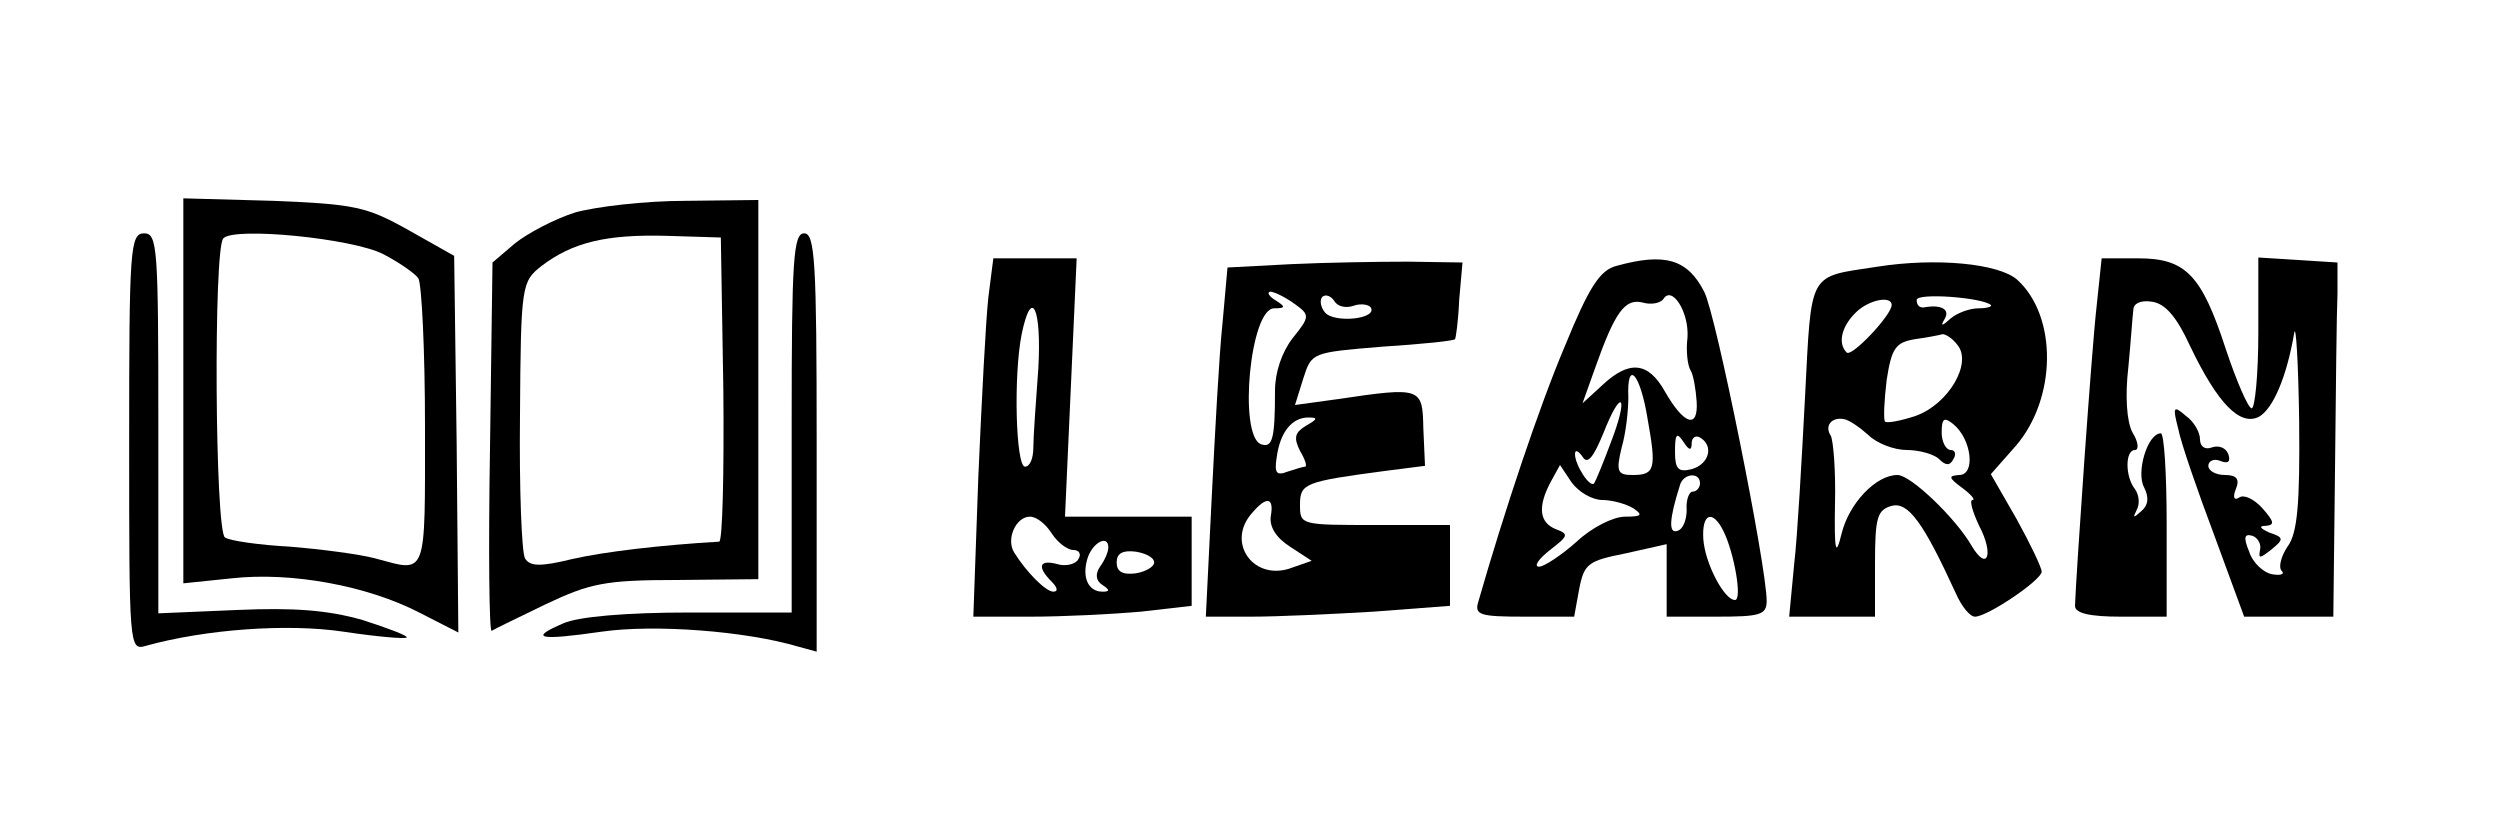 <?xml version="1.0" standalone="no"?>
<!DOCTYPE svg PUBLIC "-//W3C//DTD SVG 20010904//EN"
 "http://www.w3.org/TR/2001/REC-SVG-20010904/DTD/svg10.dtd">
<svg version="1.0" xmlns="http://www.w3.org/2000/svg"
 width="300pt" height="98pt" viewBox="0 0 300 98"
 preserveAspectRatio="xMidYMid meet">
<g transform="translate(0,98) scale(0.1,-0.1)"
fill="#000000" stroke="none">
<path d="M220 511 l0 -231 58 6 c72 8 163 -9 225 -41 l47 -24 -2 226 -3 226
-55 31 c-50 28 -64 31 -162 35 l-108 3 0 -231z m240 164 c19 -10 38 -23 42
-29 4 -6 8 -86 8 -178 0 -183 3 -175 -60 -158 -19 5 -65 11 -102 14 -37 2 -72
7 -78 11 -12 7 -14 347 -2 359 13 14 155 0 192 -19z"/>
<path d="M690 725 c-25 -8 -57 -25 -72 -37 l-27 -23 -3 -223 c-2 -122 -1 -221
2 -219 3 2 32 16 65 32 53 25 71 29 157 29 l98 1 0 228 0 227 -87 -1 c-49 0
-108 -7 -133 -14z m178 -212 c1 -101 -1 -183 -5 -183 -69 -4 -138 -12 -177
-21 -37 -9 -50 -9 -56 1 -4 7 -7 84 -6 172 1 157 2 160 26 179 37 28 77 38
150 36 l65 -2 3 -182z"/>
<path d="M155 449 c0 -245 0 -250 20 -244 72 20 170 27 237 17 40 -6 74 -9 76
-7 2 2 -22 11 -53 21 -42 12 -83 15 -151 12 l-94 -4 0 228 c0 210 -1 228 -17
228 -17 0 -18 -19 -18 -251z"/>
<path d="M950 473 l0 -228 -122 0 c-77 0 -134 -5 -152 -13 -42 -18 -30 -21 46
-10 63 9 172 1 236 -18 l22 -6 0 251 c0 216 -2 251 -15 251 -13 0 -15 -32 -15
-227z"/>
<path d="M1186 623 c-3 -27 -8 -123 -12 -215 l-6 -168 69 0 c39 0 98 3 132 6
l61 7 0 53 0 54 -76 0 -76 0 7 155 7 155 -50 0 -50 0 -6 -47z m60 -85 c-3 -40
-6 -83 -6 -95 0 -13 -4 -23 -10 -23 -11 0 -14 109 -4 159 12 58 24 31 20 -41z
m16 -198 c7 -11 19 -20 26 -20 7 0 10 -5 6 -11 -3 -6 -15 -9 -25 -6 -22 6 -25
-3 -7 -21 7 -7 8 -12 2 -12 -9 0 -32 23 -47 47 -10 16 2 43 19 43 8 0 19 -9
26 -20z m68 -17 c0 -5 -4 -15 -10 -23 -6 -9 -5 -17 3 -22 9 -6 9 -8 0 -8 -17
0 -25 17 -18 40 6 19 25 29 25 13z m55 -18 c0 -5 -10 -11 -22 -13 -16 -2 -23
2 -23 13 0 11 7 15 23 13 12 -2 22 -7 22 -13z"/>
<path d="M1549 663 l-76 -4 -6 -67 c-4 -37 -9 -131 -13 -210 l-7 -142 55 0
c30 0 96 3 146 6 l92 7 0 48 0 49 -90 0 c-89 0 -90 0 -90 24 0 26 5 28 103 41
l47 6 -2 45 c-1 49 -2 50 -103 35 l-51 -7 10 32 c10 31 10 31 95 38 47 3 86 7
87 9 1 1 4 22 5 47 l4 45 -65 1 c-36 0 -99 -1 -141 -3z m5 -48 c18 -13 18 -15
-3 -41 -13 -17 -21 -41 -21 -63 0 -58 -3 -69 -17 -64 -27 11 -13 163 16 163
14 0 14 2 1 10 -8 5 -10 10 -5 10 6 -1 18 -7 29 -15z m70 -2 c8 3 18 2 21 -2
8 -14 -44 -19 -55 -6 -5 6 -7 15 -3 19 4 3 10 1 14 -5 4 -7 14 -9 23 -6z m-57
-144 c-13 -8 -15 -14 -7 -30 6 -10 9 -19 6 -19 -2 0 -12 -3 -21 -6 -13 -5 -16
-2 -13 17 4 30 18 48 38 48 12 0 11 -2 -3 -10z m-42 -108 c-2 -13 6 -26 23
-37 l26 -17 -23 -8 c-46 -18 -81 30 -48 66 17 20 26 18 22 -4z"/>
<path d="M1940 661 c-20 -5 -33 -25 -62 -96 -31 -73 -73 -199 -104 -307 -5
-16 2 -18 55 -18 l60 0 6 33 c6 31 11 34 56 43 l49 11 0 -44 0 -43 60 0 c52 0
60 2 60 19 0 41 -61 345 -75 371 -20 39 -47 47 -105 31z m85 -86 c-2 -16 0
-34 4 -40 3 -5 6 -22 7 -37 2 -33 -15 -28 -38 12 -20 36 -43 38 -75 8 l-24
-22 15 42 c24 68 36 84 57 79 10 -3 21 -1 25 4 10 17 31 -15 29 -46z m-48 -97
c11 -61 9 -68 -18 -68 -18 0 -20 4 -13 33 5 17 8 44 8 60 -2 46 14 30 23 -25z
m-44 -29 c-9 -24 -18 -46 -20 -49 -5 -6 -23 22 -23 35 0 6 4 4 9 -3 6 -10 13
-1 25 28 22 56 31 46 9 -11z m97 -1 c0 7 5 10 10 7 17 -10 11 -32 -10 -38 -16
-4 -20 0 -20 21 0 21 2 24 10 12 7 -11 10 -11 10 -2z m-107 -68 c12 0 29 -5
37 -10 12 -8 10 -10 -10 -10 -14 0 -40 -13 -58 -30 -18 -16 -39 -30 -45 -30
-7 0 -1 9 13 20 22 17 23 19 7 25 -20 8 -22 27 -6 57 l11 20 14 -21 c9 -12 25
-21 37 -21z m117 20 c0 -5 -4 -10 -9 -10 -4 0 -8 -10 -7 -22 0 -11 -4 -23 -11
-25 -11 -4 -10 14 3 55 4 14 24 16 24 2z m28 -57 c13 -26 23 -83 14 -83 -13 0
-36 44 -38 73 -2 31 11 36 24 10z"/>
<path d="M2253 660 c-84 -13 -79 -3 -87 -157 -4 -76 -9 -166 -13 -200 l-6 -63
52 0 51 0 0 64 c0 56 3 64 20 69 20 5 38 -20 77 -105 7 -16 17 -28 23 -28 15
0 80 44 80 54 0 5 -14 34 -30 63 l-31 54 30 34 c49 57 50 155 2 199 -22 20
-98 27 -168 16z m136 -46 c2 -2 -5 -4 -15 -4 -11 0 -26 -6 -33 -12 -11 -10
-13 -10 -7 0 6 11 -5 17 -26 13 -5 0 -8 3 -8 9 0 9 79 3 89 -6z m-119 0 c0
-12 -48 -63 -54 -57 -11 11 -6 31 10 47 15 16 44 22 44 10z m79 -48 c18 -22
-11 -71 -50 -85 -18 -6 -34 -9 -37 -7 -2 3 -1 25 2 50 6 39 11 45 34 49 15 2
30 5 33 6 4 0 12 -5 18 -13z m-107 -108 c10 -10 31 -18 46 -18 15 0 33 -5 39
-11 8 -8 13 -8 17 0 4 6 2 11 -3 11 -6 0 -11 10 -11 21 0 17 3 19 14 10 22
-18 27 -61 7 -61 -13 -1 -13 -3 3 -15 11 -8 17 -15 13 -15 -4 0 0 -14 8 -31
18 -34 10 -56 -9 -24 -19 33 -73 85 -89 85 -26 0 -58 -34 -67 -70 -7 -29 -9
-23 -8 36 1 39 -2 75 -5 81 -8 12 1 23 16 20 6 -1 19 -10 29 -19z"/>
<path d="M2516 613 c-6 -51 -25 -327 -26 -360 0 -9 18 -13 55 -13 l55 0 0 110
c0 61 -3 110 -7 110 -16 0 -30 -47 -20 -65 6 -12 5 -21 -3 -28 -10 -9 -11 -9
-6 1 4 7 3 18 -2 25 -12 15 -12 47 0 47 5 0 4 10 -3 21 -7 13 -9 44 -5 78 3
31 5 62 6 69 0 8 9 12 22 10 16 -2 30 -18 46 -53 33 -69 60 -97 83 -85 17 10
33 48 42 100 2 14 5 -34 6 -105 1 -100 -2 -135 -14 -151 -8 -12 -11 -25 -7
-29 4 -4 -1 -6 -12 -4 -10 2 -23 14 -27 27 -7 17 -6 22 4 19 6 -2 11 -10 9
-17 -2 -11 0 -10 13 0 16 13 16 15 -2 21 -11 5 -13 8 -4 8 11 1 10 5 -4 21
-10 11 -22 17 -28 13 -6 -4 -8 0 -4 10 5 12 1 17 -13 17 -11 0 -20 5 -20 11 0
6 7 9 14 6 10 -4 13 -1 10 8 -3 8 -12 11 -20 8 -8 -3 -14 1 -14 10 0 8 -7 21
-17 28 -15 13 -16 11 -9 -16 3 -16 23 -74 43 -127 l36 -98 53 0 54 0 2 175 c1
96 2 192 3 213 l0 37 -47 3 -48 3 0 -90 c0 -50 -4 -91 -8 -91 -4 0 -18 32 -31
71 -29 89 -48 109 -105 109 l-44 0 -6 -57z"/>
</g>
</svg>
